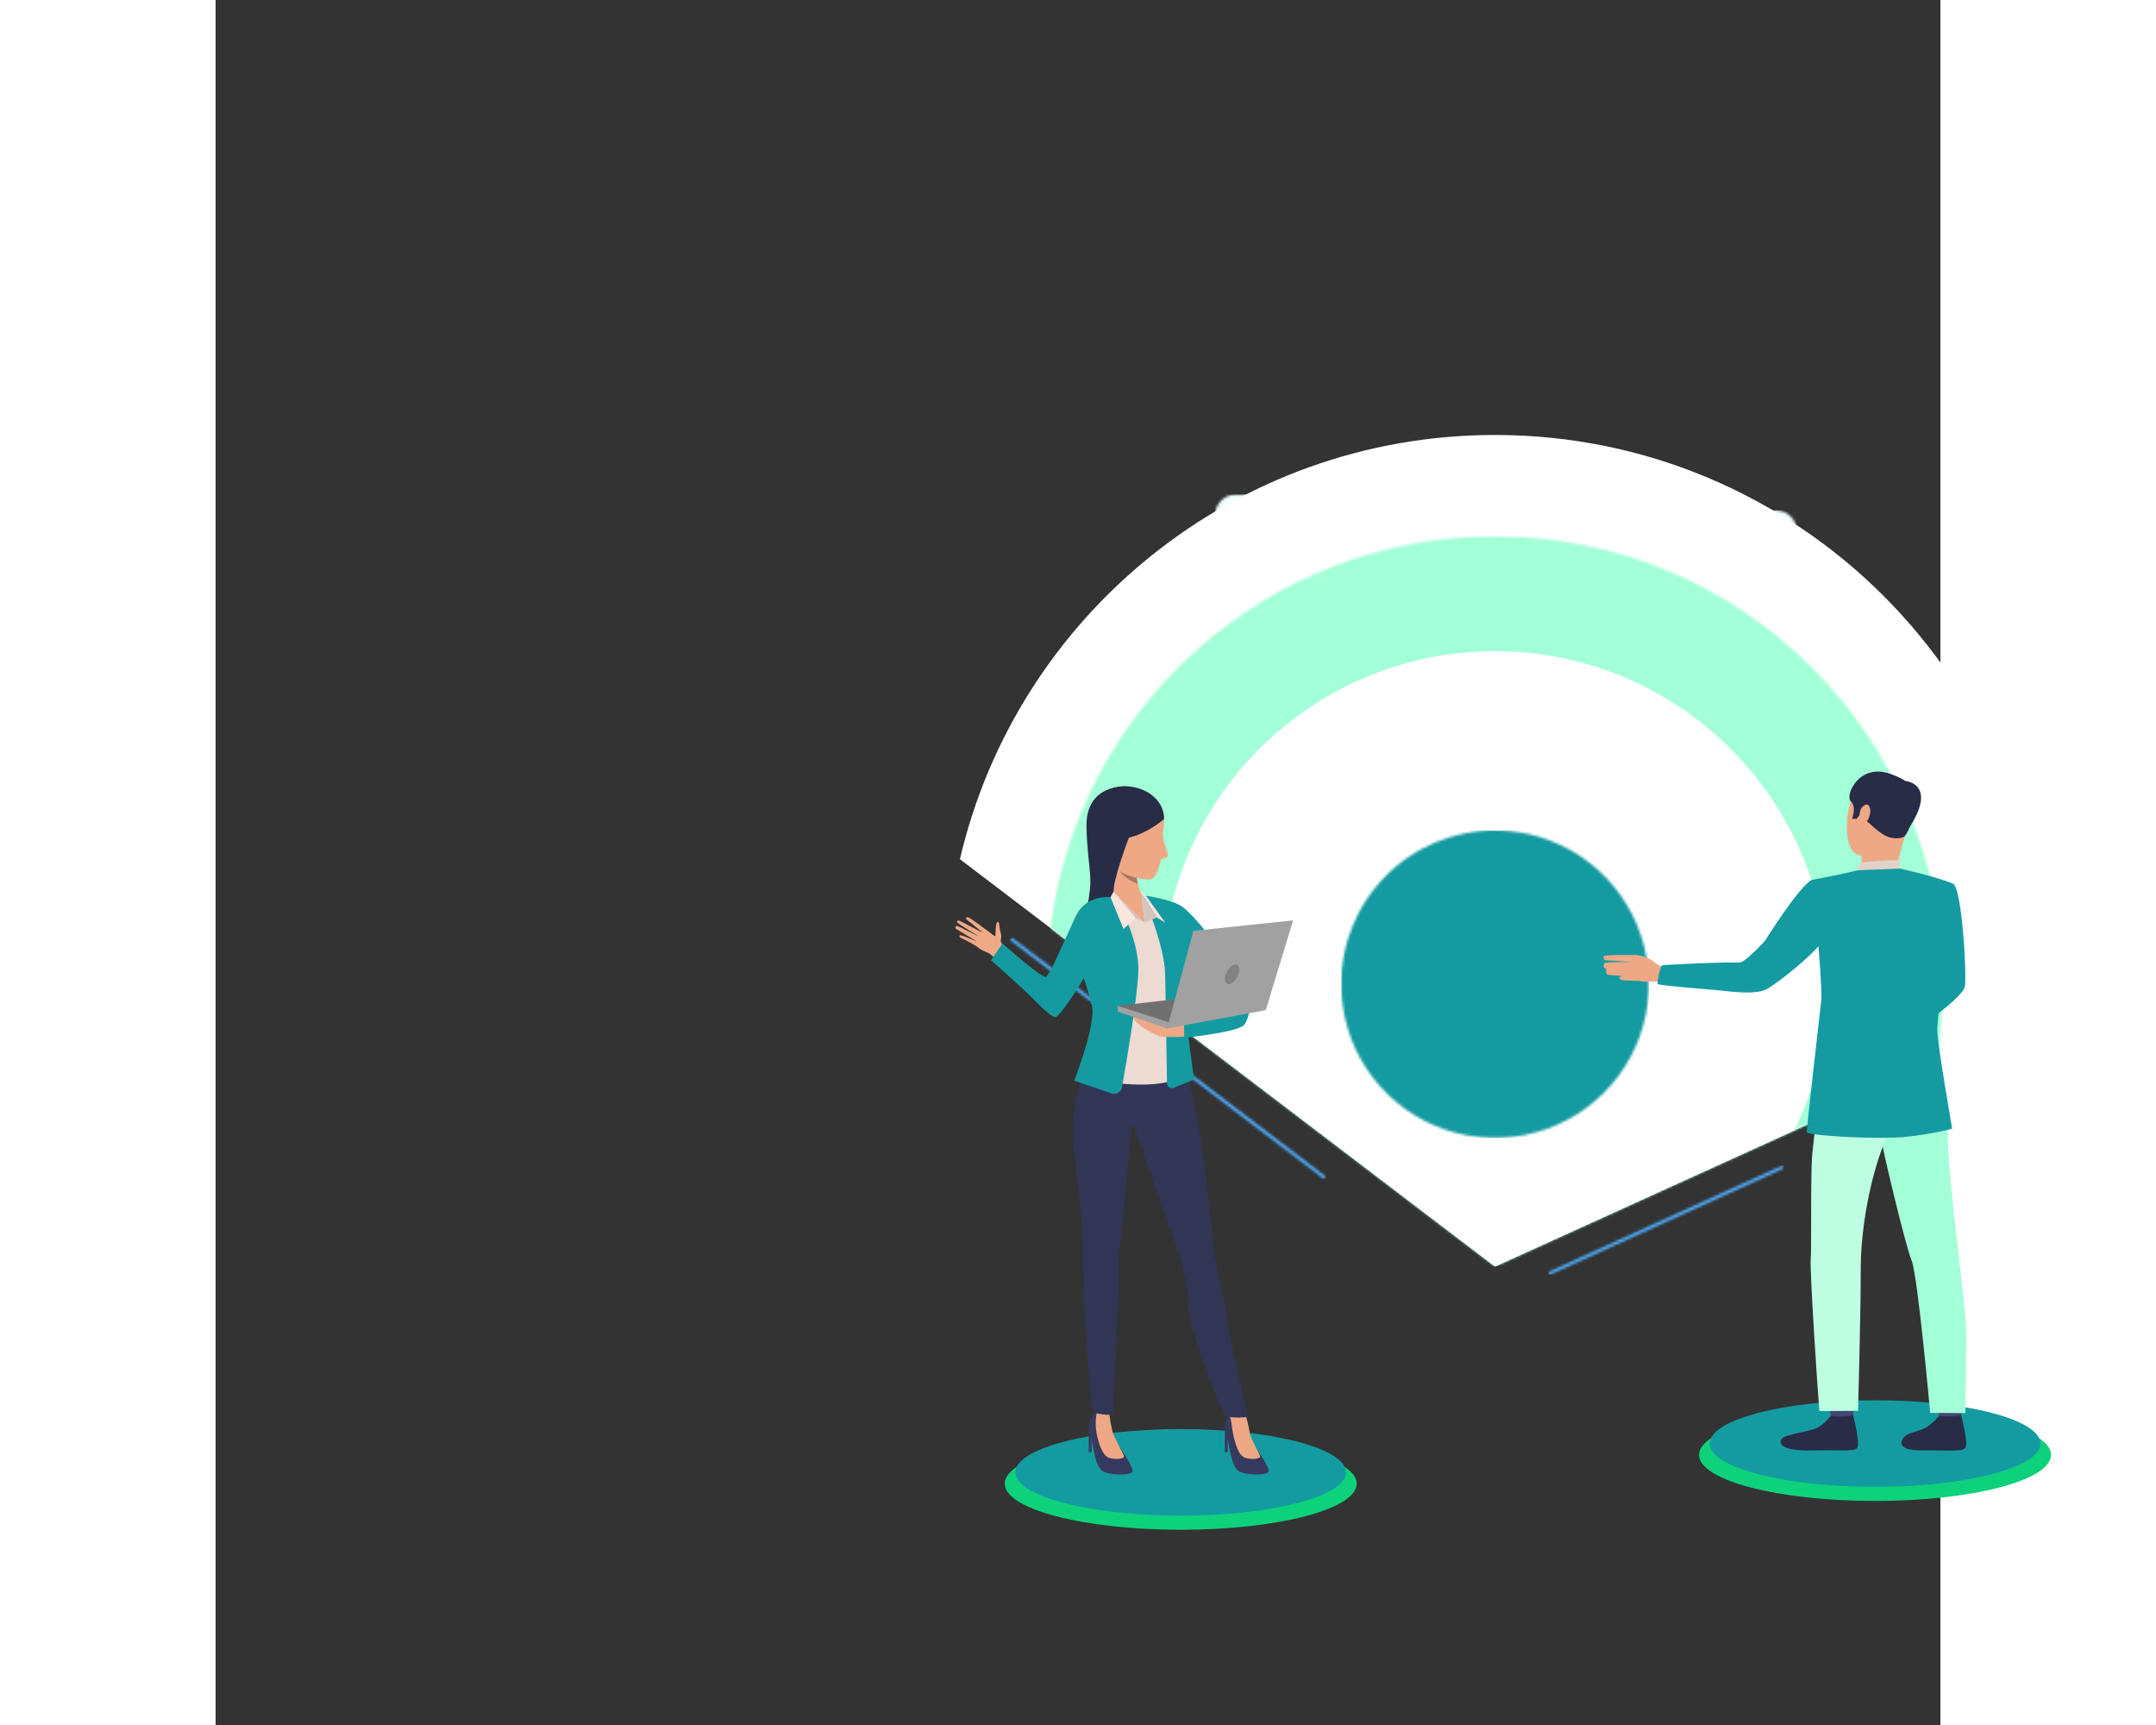 <svg width="500" height="400" viewBox="0 0 700 700" fill="none" xmlns="http://www.w3.org/2000/svg">
<rect x="0" y="0" width="700" height="700" fill="#333333" stroke="none"/>
<g clip-path="url(#clip0_424_347)">
<mask id="mask0_424_347" style="mask-type:luminance" maskUnits="userSpaceOnUse" x="405" y="200" width="85" height="18">
<path d="M480.987 200.628H414.224C409.43 200.628 405.544 204.512 405.544 209.303V209.304C405.544 214.096 409.43 217.98 414.224 217.98H480.987C485.781 217.98 489.667 214.096 489.667 209.304V209.303C489.667 204.512 485.781 200.628 480.987 200.628Z" fill="white"/>
</mask>
<g mask="url(#mask0_424_347)">
<path d="M489.667 200.628H405.544V217.98H489.667V200.628Z" fill="url(#paint0_linear_424_347)"/>
</g>
<mask id="mask1_424_347" style="mask-type:luminance" maskUnits="userSpaceOnUse" x="557" y="207" width="85" height="18">
<path d="M566.37 207.07H633.135C635.437 207.07 637.645 207.984 639.272 209.611C640.9 211.237 641.814 213.444 641.814 215.745C641.814 216.884 641.59 218.012 641.154 219.065C640.717 220.117 640.078 221.074 639.272 221.879C637.644 223.506 635.436 224.42 633.134 224.42H566.369C564.067 224.42 561.86 223.506 560.232 221.879C558.605 220.252 557.69 218.046 557.69 215.745C557.69 213.444 558.605 211.238 560.233 209.611C561.861 207.984 564.068 207.07 566.37 207.07Z" fill="white"/>
</mask>
<g mask="url(#mask1_424_347)">
<path d="M641.814 207.07H557.69V224.421H641.814V207.07Z" fill="url(#paint1_linear_424_347)"/>
</g>
<mask id="mask2_424_347" style="mask-type:luminance" maskUnits="userSpaceOnUse" x="0" y="0" width="1069" height="647">
<path d="M1069 0H0V647H1069V0Z" fill="white"/>
</mask>
<g mask="url(#mask2_424_347)">
<path d="M742.211 399.366C742.211 403.876 742.078 408.348 741.812 412.783L698.034 432.673L640.706 458.729L519.244 513.924L384.611 411.458L338.823 376.61L302.083 348.658C325.047 250.017 413.56 176.507 519.244 176.507C642.385 176.507 742.209 276.291 742.209 399.366" fill="white"/>
</g>
<mask id="mask3_424_347" style="mask-type:luminance" maskUnits="userSpaceOnUse" x="338" y="217" width="364" height="297">
<path d="M338.826 376.61L384.614 411.458L519.247 513.924L640.708 458.729L698.033 432.673C700.066 421.687 701.087 410.538 701.084 399.366C701.084 298.989 619.676 217.612 519.247 217.612C426.528 217.612 350.021 286.965 338.826 376.609" fill="white"/>
</mask>
<g mask="url(#mask3_424_347)">
<path d="M701.084 217.611H338.826V513.923H701.084V217.611Z" fill="#A3FFD7"/>
</g>
<mask id="mask4_424_347" style="mask-type:luminance" maskUnits="userSpaceOnUse" x="0" y="0" width="1069" height="647">
<path d="M1069 0H0V647H1069V0Z" fill="white"/>
</mask>
<g mask="url(#mask4_424_347)">
<path d="M654.428 399.366C654.457 419.942 649.763 440.25 640.707 458.729L519.246 513.924L384.613 411.458C384.247 407.473 384.064 403.442 384.064 399.366C384.064 324.738 444.59 264.255 519.246 264.255C593.902 264.255 654.428 324.737 654.428 399.366Z" fill="white"/>
</g>
<mask id="mask5_424_347" style="mask-type:luminance" maskUnits="userSpaceOnUse" x="456" y="336" width="126" height="126">
<path d="M456.809 399.36C456.809 411.703 460.471 423.769 467.332 434.031C474.192 444.294 483.944 452.293 495.353 457.016C506.762 461.74 519.316 462.976 531.428 460.568C543.54 458.16 554.665 452.217 563.398 443.489C572.13 434.762 578.077 423.643 580.486 411.537C582.896 399.432 581.66 386.884 576.934 375.481C572.209 364.077 564.206 354.331 553.938 347.473C543.671 340.615 531.599 336.955 519.25 336.955C502.69 336.955 486.809 343.53 475.099 355.233C463.389 366.936 456.811 382.809 456.811 399.36" fill="white"/>
</mask>
<g mask="url(#mask5_424_347)">
<path d="M581.686 336.955H456.809V461.767H581.686V336.955Z" fill="#149BA1"/>
</g>
<mask id="mask6_424_347" style="mask-type:luminance" maskUnits="userSpaceOnUse" x="322" y="380" width="129" height="99">
<path d="M323.077 380.38L322.293 381.41L449.934 478.553L450.718 477.524L323.077 380.38Z" fill="white"/>
</mask>
<g mask="url(#mask6_424_347)">
<path d="M450.717 380.38H322.293V478.553H450.717V380.38Z" fill="url(#paint2_linear_424_347)"/>
</g>
<mask id="mask7_424_347" style="mask-type:luminance" maskUnits="userSpaceOnUse" x="540" y="472" width="97" height="46">
<path d="M636.001 472.912L540.887 516.161L541.423 517.338L636.537 474.089L636.001 472.912Z" fill="white"/>
</mask>
<g mask="url(#mask7_424_347)">
<path d="M636.568 472.917H540.884V517.332H636.568V472.917Z" fill="url(#paint3_linear_424_347)"/>
</g>
<path d="M588.697 392.653C588.697 392.653 585.451 392.05 583.805 390.38C582.159 388.711 577.745 387.499 576.327 387.539C574.908 387.579 564.481 387.361 563.601 387.914C562.721 388.467 563.464 389.723 564.506 389.714C565.547 389.705 575.186 390.451 575.186 390.451C575.186 390.451 564.486 390.22 563.765 390.861C563.043 391.502 563.051 392.833 564.51 393.293C564.51 393.293 563.412 395.49 566.035 395.68L571.263 396.078C571.263 396.078 568.493 396.36 570.263 397.498C571.204 398.104 577.188 397.841 578.367 398.169C579.546 398.497 586.777 398.321 586.777 398.321L588.697 392.653Z" fill="#EEA886"/>
<path d="M602.054 590.396C602.054 600.721 634.031 609.091 673.477 609.091C712.923 609.091 744.9 600.721 744.9 590.396C744.9 580.071 712.923 571.701 673.477 571.701C634.031 571.701 602.054 580.071 602.054 590.396Z" fill="#0ED17C"/>
<path d="M606.371 585.79C606.371 595.49 636.415 603.355 673.477 603.355C710.539 603.355 740.583 595.49 740.583 585.79C740.583 576.089 710.539 568.225 673.477 568.225C636.415 568.225 606.371 576.089 606.371 585.79Z" fill="#149BA1"/>
<path d="M695.641 370.059C695.641 370.059 697.591 397.389 692.249 400.66C688.902 402.709 675.557 409.619 675.953 410.915C676.348 412.211 683.489 422.446 683.489 422.446C683.489 422.446 709.122 405.575 709.948 400.259C710.757 395.064 708.686 360.244 705.164 358.639C702.525 357.437 701.132 358.431 697.806 360.899C693.139 364.363 695.643 370.059 695.643 370.059" fill="#149BA1"/>
<path d="M698.622 568.943C698.622 568.943 699.418 574.472 699.518 575.304C699.618 576.135 708.385 574.814 708.385 574.814L709.093 568.231C709.093 568.231 699.716 568.163 698.62 568.943" fill="#424773"/>
<path d="M699.424 574.6C699.424 574.6 696.645 577.932 693.961 579.384C691.277 580.837 687.052 581.412 685.464 582.915C684.317 584 681.287 588.672 692.444 588.577C703.6 588.482 708.983 589.238 710.177 587.446C711.371 585.655 708.447 574.225 708.447 574.225C708.447 574.225 705.804 575.176 699.424 574.6Z" fill="#292C47"/>
<path d="M654.744 568.943C654.744 568.943 655.541 574.472 655.64 575.304C655.74 576.135 664.508 574.814 664.508 574.814L665.216 568.231C665.216 568.231 655.838 568.163 654.742 568.943" fill="#424773"/>
<path d="M655.547 574.6C655.547 574.6 652.769 577.932 650.085 579.384C647.4 580.837 637.511 582.03 635.923 583.533C634.776 584.619 632.869 588.987 648.567 588.578C659.722 588.288 665.107 589.238 666.301 587.447C667.496 585.656 664.571 574.225 664.571 574.225C664.571 574.225 662.082 575.24 655.548 574.6" fill="#292C47"/>
<path d="M695.476 426.854C695.476 426.854 703.714 439.936 703.1 451.761C702.485 463.585 703.833 476.217 705.072 488.569C706.451 502.34 710.21 530.999 710.415 538.364C710.619 545.729 710.146 573.448 710.146 573.448L695.856 573.341C695.856 573.341 690.785 517.346 688.326 511.53C685.867 505.715 675.778 463.646 675.368 458.994C674.958 454.341 695.477 426.853 695.477 426.853" fill="#A3FFD7"/>
<path d="M652.11 428.627C652.11 428.627 648.856 460.774 648.036 468.011C647.216 475.248 647.778 506.609 647.369 511.133C646.959 515.657 650.107 563.498 650.883 572.61L666.587 572.508C666.587 572.508 667.671 533.807 667.671 515.003C667.671 496.199 672.498 474.308 678.029 461.903C683.56 449.498 696.222 449.203 699.621 426.185C699.621 426.185 656.713 421.326 652.109 428.627" fill="#BEFFE3"/>
<path d="M682.674 315.766C682.674 315.766 671.831 311.104 666.328 319.258C660.826 327.413 660.496 344.259 665.962 346.598C671.428 348.938 679.844 348.267 682.95 343.146C686.057 338.025 689 330.551 689.125 325.465C689.249 320.379 685.502 317.374 682.674 315.766Z" fill="#EEA886"/>
<path d="M668.072 344.954C668.072 344.954 668.2 351.849 667.44 353.318C666.68 354.788 681.765 354.827 681.765 354.827C681.765 354.827 683.427 345.762 685.749 339.006C688.07 332.251 668.073 344.954 668.073 344.954" fill="#EEA886"/>
<path d="M685.487 339.329C685.487 339.329 683.997 340.784 679.784 339.911C675.572 339.039 670.669 333.141 668.926 332.435C667.184 331.729 667.218 330.687 667.218 330.687L666.029 332.254L664.14 332.282C664.14 332.282 666.104 327.316 663.614 325.13C661.124 322.944 667.099 308.917 680.482 314.337C680.482 314.337 690.8 317.728 690.128 323.652C689.456 329.577 687.971 336.483 685.486 339.329" fill="#292C47"/>
<path d="M666.545 353.144C666.545 353.144 666.592 350.335 667.867 350.066C669.141 349.797 681.925 348.569 683.488 349.183V352.454C683.488 352.454 680.476 354.307 666.544 353.144" fill="#E2D2CA"/>
<path d="M667.605 328.541C667.892 327.556 670.567 324.83 671.39 327.928C672.213 331.026 669.574 335.01 668.231 334.593C666.888 334.175 666.878 331.039 667.605 328.541Z" fill="#EEA886"/>
<path d="M685.771 316.91C685.771 316.91 700.26 318.061 685.582 338.483L685.771 316.91Z" fill="#292C47"/>
<path d="M647.872 357.036C656.969 355.438 666.545 353.144 666.545 353.144L683.489 352.453C683.489 352.453 699.039 355.874 705.163 358.639C705.745 358.901 705.747 372.504 707.341 376.072L702.264 386.778C702.264 386.778 699.33 407.985 698.723 417.417C698.443 421.747 704.771 458.018 704.771 458.018C704.771 458.018 697.991 460.013 686.427 461.287C674.864 462.561 645.971 460.827 645.789 459.462C645.607 458.097 651.385 408.632 651.641 406.07C652.033 402.139 650.504 383.972 650.504 383.972C648.325 386.897 635.729 397.87 629.579 401.356C625.205 403.836 614.474 402.321 611.314 401.998C604.474 401.301 585.575 399.949 585.207 399.277C584.912 398.873 586.292 391.988 587.084 391.724C587.776 391.493 612.171 390.288 618.291 390.606C620.775 390.735 628.873 381.694 628.873 381.694C628.873 381.694 642.856 359.29 647.875 357.036" fill="#149BA1"/>
<path d="M320.263 602.084C320.263 612.409 352.24 620.779 391.686 620.779C431.132 620.779 463.109 612.409 463.109 602.084C463.109 591.759 431.132 583.389 391.686 583.389C352.24 583.389 320.263 591.759 320.263 602.084Z" fill="#0ED17C"/>
<path d="M324.58 597.479C324.58 607.18 354.624 615.044 391.685 615.044C428.747 615.044 458.792 607.18 458.792 597.479C458.792 587.779 428.748 579.914 391.685 579.914C354.623 579.914 324.58 587.779 324.58 597.479Z" fill="#149BA1"/>
<path d="M320.573 384.865C320.573 384.865 318.238 382.702 318.702 381.081C319.096 379.702 318.503 378.158 318.354 377.522C318.155 376.67 318.075 373.918 317.444 374.07C316.371 374.328 316.62 378.724 316.488 379.66C316.357 380.596 313.519 377.461 312.549 377.297C311.578 377.132 306.649 382.123 308.846 384.049C311.042 385.975 314.071 386.758 314.39 387.173C314.96 387.734 315.569 388.254 316.211 388.73L320.573 384.865Z" fill="#EEA987"/>
<path d="M313.164 377.624C313.164 377.624 306.048 372.174 305.27 372.207C304.492 372.24 304.219 372.643 304.865 373.181C305.512 373.718 311.588 378.646 311.588 378.646C311.588 378.646 302.079 373.609 301.437 373.497C301.06 373.431 300.776 374.15 301.094 374.47C301.412 374.789 310.259 380.35 310.259 380.35C310.259 380.35 301.374 375.663 300.808 375.73C300.671 375.758 300.547 375.827 300.45 375.927C300.353 376.027 300.289 376.154 300.266 376.292C300.243 376.429 300.262 376.57 300.32 376.696C300.378 376.823 300.473 376.929 300.593 377C301.228 377.393 309.229 382.207 309.229 382.207C309.229 382.207 302.547 379.202 302.101 379.541C301.829 379.748 301.444 380.205 303.193 380.926C305.093 381.84 306.946 382.849 308.745 383.951L313.164 377.624Z" fill="#EEA987"/>
<path d="M370.003 319.112C370.003 319.112 352.981 317.697 353.446 335.592C353.911 353.488 356.75 356.182 353.436 368.829C350.123 381.476 370.032 361.647 370.032 361.647L370.003 319.112Z" fill="#292C47"/>
<path d="M421.856 586.968C421.856 586.968 428.178 595.843 427.31 597.25C426.442 598.656 419.796 598.857 415.75 597.25C411.704 595.642 411.608 585.241 409.778 580.772C409.011 578.901 410.651 573.379 412.957 572.978C415.262 572.578 417.77 573.754 417.77 573.754C417.77 573.754 415.378 580.048 421.856 586.968" fill="#363A5E"/>
<path d="M417.812 573.682C418.633 576.087 419.24 578.559 419.627 581.07C420.032 584.063 424.129 590.417 423.938 591.221C423.747 592.025 418.543 592.752 416.424 590.681C414.304 588.609 412.941 582.582 412.474 578.978C412.29 577.281 411.961 575.603 411.491 573.962C411.491 573.962 415.79 571.471 417.814 573.682" fill="#EEA886"/>
<path d="M366.84 587.116C366.84 587.116 372.933 595.843 372.066 597.25C371.199 598.656 364.552 598.857 360.506 597.25C356.46 595.642 356.364 585.241 354.534 580.772C353.767 578.902 355.407 573.379 357.712 572.979C360.018 572.578 362.72 573.838 362.72 573.838C362.72 573.838 360.36 580.195 366.838 587.114" fill="#363A5E"/>
<path d="M362.721 573.84C363.003 576.206 363.421 578.554 363.974 580.872C364.745 583.786 368.887 590.417 368.694 591.221C368.502 592.025 363.3 592.753 361.18 590.681C359.061 588.61 357.423 582.609 357.231 578.978C357.089 576.965 357.251 574.943 357.712 572.978C357.712 572.978 360.696 571.629 362.719 573.837" fill="#EEA886"/>
<path d="M393.168 429.356C393.168 429.356 398.592 455.672 399.838 462.298C401.083 468.924 404.571 501.013 404.946 506.47C405.321 511.927 410.606 532.486 410.358 534.435C410.11 536.384 418.943 575.011 418.943 575.011C418.943 575.011 412.684 575.686 410.189 574.642C408.483 573.929 394.781 539.091 394.781 529.347C394.781 515.878 387.255 498.294 386.164 495.228C375.426 465.052 373.457 457.892 371.962 456.073C371.962 456.073 371.736 458.534 371.226 462.623C370.639 467.324 368.077 500.909 366.955 505.326C365.834 509.743 366.702 524.684 366.082 532.22C365.462 539.757 364.304 574.129 364.304 574.129C364.304 574.129 358.682 574.372 356.204 572.897C355.373 572.402 352.506 535.963 352.381 526.999C352.256 518.034 352.123 505.672 351.883 501.795C349.575 464.648 343.903 459.342 352.836 433.051C369.563 383.827 393.171 429.358 393.171 429.358" fill="#313657"/>
<path d="M409.607 579.991V589.282H410.763V582.101L409.607 579.991Z" fill="#363A5E"/>
<path d="M354.364 579.991V589.282H355.52V582.101L354.364 579.991Z" fill="#363A5E"/>
<path d="M377.087 366.734C376.079 364.297 375.207 361.807 374.478 359.273C374.427 359.086 374.376 358.897 374.326 358.707C374.193 358.193 374.073 357.674 373.961 357.157C373.899 356.864 373.842 356.572 373.788 356.281C373.393 354.107 373.282 352.026 373.788 350.545C375.438 345.671 363.438 349.046 363.438 349.046C363.438 349.046 365.765 361.937 363.438 366.284C361.111 370.632 377.086 366.735 377.086 366.735" fill="#EEA886"/>
<path d="M354.654 437.6C354.654 437.6 379.683 443.76 392.357 436.864C392.357 436.864 388.037 418.747 390.06 411.627C392.084 404.507 402.659 379.699 402.659 379.699C402.659 379.699 394.996 368.624 389.146 366.6C383.296 364.576 375.759 363.321 375.759 363.321L364.795 364.266C364.795 364.266 355.397 364.849 356.734 366.522C364.632 376.402 354.654 437.599 354.654 437.599" fill="#EDDAD3"/>
<path d="M352.264 396.423C352.264 396.423 352.757 397.463 354.109 401.558C355.486 390.057 354.766 384.071 354.766 384.071C354.615 390.217 352.264 396.423 352.264 396.423Z" fill="#CFBEB8"/>
<path d="M364.185 363.882L377.087 374.397L375.759 363.323C375.759 363.323 368.235 361.7 364.185 363.885" fill="#EEA886"/>
<path d="M355.672 408.179C357.447 415.535 348.469 438.557 348.469 438.557L363.621 443.684C364.061 443.834 364.529 443.886 364.992 443.838C365.455 443.79 365.902 443.643 366.302 443.406C366.703 443.17 367.047 442.85 367.313 442.468C367.578 442.086 367.758 441.651 367.84 441.193C369.547 431.616 373.977 405.938 374.478 394.552C375.101 380.408 364.798 363.722 364.798 363.722C346.485 366.863 351.505 394.552 351.505 394.552C351.505 394.552 352.17 396.297 353.058 399.023C353.282 399.707 353.519 400.455 353.766 401.252C354.394 403.298 355.068 405.675 355.673 408.177" fill="#149BA1"/>
<path d="M377.056 363.925L376.831 363.319C376.831 363.319 386.209 364.744 390.975 367.124C395.741 369.503 404.866 381.795 404.866 381.795L392.93 397.544C392.916 409.645 397.141 438.04 397.141 438.04L388.846 441.431C388.547 441.553 388.224 441.6 387.903 441.569C387.582 441.538 387.274 441.428 387.004 441.251C386.735 441.073 386.514 440.833 386.359 440.55C386.203 440.268 386.12 439.952 386.115 439.629C385.981 430.985 385.579 405.388 385.375 395.4C385.127 383.296 376.486 363.721 376.486 363.721C376.678 363.786 376.866 363.855 377.054 363.923" fill="#149BA1"/>
<path d="M394.06 420.671C394.06 420.671 385.061 421.02 383.661 420.671C382.261 420.321 372.924 416.272 372.363 412.279C371.803 408.285 394.062 415.861 394.062 415.861L394.06 420.671Z" fill="#EEA886"/>
<path d="M366.14 408.179L402.658 403.908L386.16 417.326L366.14 408.179Z" fill="#707070"/>
<path d="M386.161 417.323L366.139 410.503V408.177L386.836 414.813L386.161 417.323Z" fill="#A1A1A1"/>
<path d="M375.084 361.277L382.021 372.28L385.377 374.394L377.557 363.439L375.084 361.277Z" fill="#FAE6DE"/>
<path d="M382.021 372.28L377.088 374.394L375.759 363.32L375.084 361.277L382.021 372.28Z" fill="#D6C5BE"/>
<path d="M392.96 415.525C392.96 415.525 393.335 420.172 392.96 421.146C392.96 421.146 415.481 418.897 417.581 415.749C418.876 413.653 419.576 411.243 419.605 408.779L392.96 415.525Z" fill="#149BA1"/>
<path d="M386.162 417.323L396.81 377.75L437.304 373.478L426.206 409.903L386.162 417.323Z" fill="#A1A1A1"/>
<path d="M333.677 394.701C331.646 393.027 330.452 392.413 328.005 390.306C324.196 387.028 319.327 382.879 319.327 382.879L314.7 389.671C314.7 389.671 325.893 399.504 331.84 405.342C331.84 405.342 339.369 413.422 341.051 412.707C342.734 411.991 348.735 403.296 353.528 394.937C358.321 386.578 360.466 381.241 360.707 377.601C360.947 373.96 348.889 372.207 348.889 372.207L339.449 392.814C339.449 392.814 337.768 395.762 336.915 396.651C336.915 396.651 334.79 395.446 333.678 394.701" fill="#149BA1"/>
<path d="M368.338 320.925C372.557 320.235 382.211 321.292 384.947 332.364C384.941 334.218 384.789 336.068 384.492 337.897C384.028 340.362 386.966 347.136 386.448 347.546C385.931 347.955 383.68 348.661 383.68 348.661C383.68 348.661 382.082 356.611 379.381 356.854C376.679 357.097 366.244 356.157 360.351 347.168C354.458 338.178 351.3 323.711 368.337 320.925" fill="#EEA886"/>
<path d="M384.948 332.364C384.948 332.364 378.597 337.844 371.87 339.574C365.143 341.303 361.583 348.855 361.583 348.855C361.583 348.855 349.682 336.99 356.864 325.475C364.046 313.961 384.935 319.096 384.948 332.365" fill="#292C47"/>
<path d="M370.634 339.968C370.634 339.968 363.593 358.438 364.417 362.888C364.417 362.888 360.937 362.281 354.453 364.266C354.453 364.266 357.589 331.275 370.635 339.968" fill="#292C47"/>
<path d="M373.359 372.61L377.088 374.395L364.416 361.839L373.359 372.61Z" fill="#D6C5BE"/>
<path d="M364.415 361.839L373.359 372.611L368.465 376.973L363.184 364.078L364.415 361.839Z" fill="#FAE6DE"/>
<path d="M366.87 353.47C366.927 353.563 368.867 356.577 374.328 358.707C374.196 358.193 374.075 357.674 373.963 357.158C373.902 356.864 373.844 356.572 373.791 356.281C373.791 356.281 369.271 355.176 366.87 353.47Z" fill="#A77860"/>
<path d="M410.453 394.296C409.327 396.414 409.345 398.626 410.494 399.236C411.643 399.846 413.488 398.624 414.614 396.506C415.741 394.389 415.722 392.176 414.573 391.566C413.424 390.956 411.58 392.177 410.453 394.296Z" fill="#828282"/>
<path d="M363.184 364.077C363.184 364.077 351.391 362.477 347.953 374.82C347.953 374.82 362.95 373.206 363.184 364.077Z" fill="#149BA1"/>
</g>
<defs>
<linearGradient id="paint0_linear_424_347" x1="-0.016" y1="646.998" x2="0.321" y2="646.998" gradientUnits="userSpaceOnUse">
<stop stop-color="#D5E4FF"/>
<stop offset="1" stop-color="#EDFFFE"/>
</linearGradient>
<linearGradient id="paint1_linear_424_347" x1="0.036" y1="646.994" x2="0.288" y2="646.994" gradientUnits="userSpaceOnUse">
<stop stop-color="#D5E4FF"/>
<stop offset="1" stop-color="#EDFFFE"/>
</linearGradient>
<linearGradient id="paint2_linear_424_347" x1="-0.052" y1="647.016" x2="0.333" y2="647.016" gradientUnits="userSpaceOnUse">
<stop stop-color="#303669"/>
<stop offset="1" stop-color="#4DAEFF"/>
</linearGradient>
<linearGradient id="paint3_linear_424_347" x1="-0.02" y1="646.982" x2="0.362" y2="646.982" gradientUnits="userSpaceOnUse">
<stop stop-color="#303669"/>
<stop offset="1" stop-color="#4DAEFF"/>
</linearGradient>
<clipPath id="clip0_424_347">
<rect width="1069" height="647" fill="white"/>
</clipPath>
</defs>
</svg>
